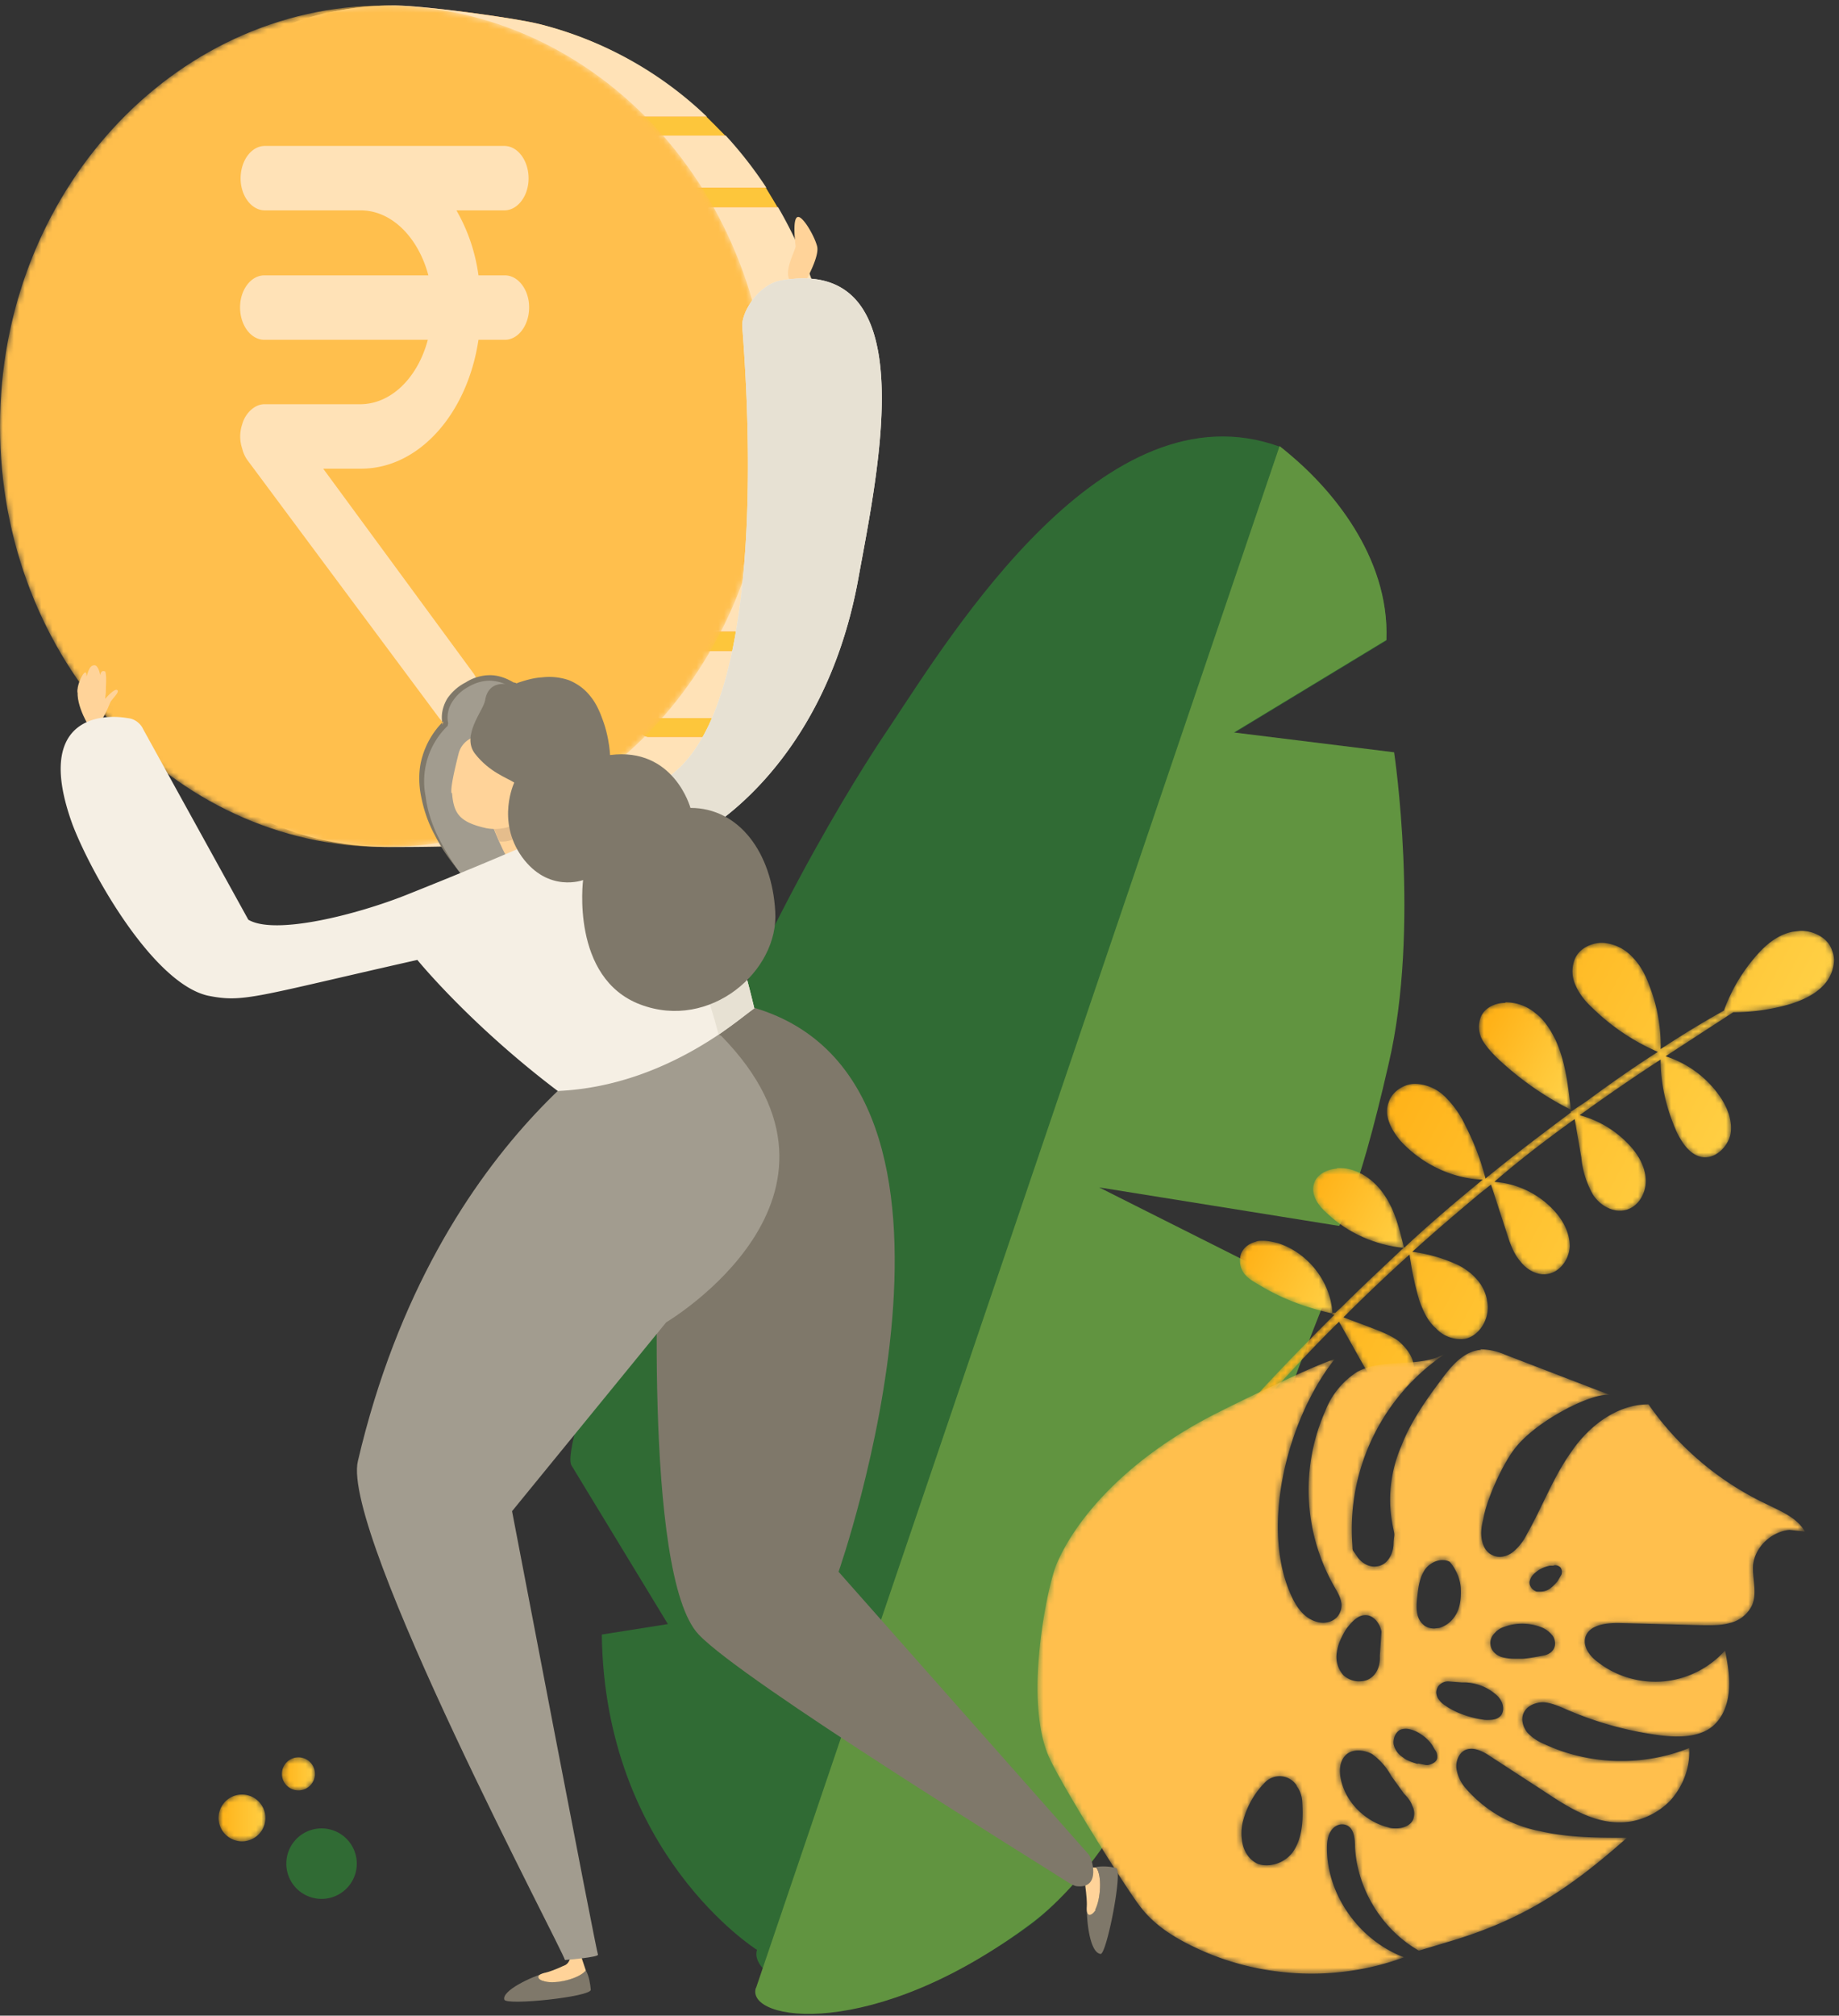 <svg xmlns="http://www.w3.org/2000/svg" xmlns:xlink="http://www.w3.org/1999/xlink" width="334" height="366" viewBox="0 0 334 366"><rect x="0" y="0" width="334" height="366" fill="#333333" stroke="none"/><defs/><defs><path id="a" d="M119.5.4c-2.9.6-5.2 2.7-7 4.9a31 31 0 00-5.4 9.4 179 179 0 00-11.5 7c.1-3.9-.6-7.8-2-11.4-.7-2-1.7-3.9-3.2-5.4A8 8 0 0085 2.4c-2 0-4.2 1-5 3a6 6 0 00.2 4.8c.7 1.6 1.8 2.9 3 4a39 39 0 0011.9 8c-4.4 2.8-8.8 5.9-13 9L79.4 33V33l-.1-.1v.3c-5.2 3.9-10.4 7.8-15.5 12a46 46 0 00-3.6-9.5 18 18 0 00-3.5-5.1A8.1 8.1 0 0051 28c-2 0-4.2 1.4-4.8 3.4-.9 2.4.5 5 2.2 7 3.8 4.1 9.2 6.8 14.9 7-4.9 4-9.6 8-14.2 12.3H49c-3.8 3.6-7.6 7.1-11.3 10.8l-1.2 1.1H36v.3h.4c-13 12.9-26 26.9-36 42.2-.3.5.3 1 .7.6 7-8.3 13.5-17 20.7-25.1 5-5.6 10-11.1 15.4-16.4l4.6 8.2c.6 1 1.3 2.2 2.2 3.1 1 1 2.2 1.5 3.5 1.4 2-.3 3.3-2.3 3.3-4.2 0-2-1.3-3.7-2.8-5-1.5-1.1-3.4-1.8-5.2-2.5L38 70.4c3.9-3.9 7.9-7.7 12-11.4.4 2.9 1 5.7 1.8 8.4.7 1.9 1.5 3.7 3 5a6.1 6.1 0 005.3 1.9c2.8-.6 4.6-4 4-6.8-.4-3-2.7-5.3-5.3-6.6a28.4 28.4 0 00-8.3-2.4c4-3.6 8.2-7.2 12.4-10.7l1.9-1.5 2.8 8.6c.6 1.9 1.2 3.8 2.5 5.3 1.2 1.6 3.2 2.7 5.1 2.3 2.2-.4 3.8-2.7 3.9-5 0-2.3-1.1-4.5-2.6-6.2a16.3 16.3 0 00-11.1-5.5C70 41.8 75 38 80 34.4l1.2 7a17 17 0 002.1 6.7c1.3 2 3.7 3.4 6 2.8 2.3-.6 3.7-3.1 3.6-5.5-.1-2.4-1.4-4.6-3-6.3a19 19 0 00-9-5.4 371.4 371.4 0 0114.7-10.1c0 4.6 1.1 9.1 3 13.3 1 2 2.4 4 4.5 4.4 2.4.4 4.7-1.8 5.2-4.2.4-2.4-.6-4.9-2-6.9a19 19 0 00-9.8-7.2l12.3-8c3.5 0 7-.5 10.4-1.5 2.2-.7 4.4-1.7 6-3.4a7 7 0 001.9-4.6 5 5 0 00-.4-1.8C126 1.5 123.4.2 121 .2l-1.5.2"/><path id="d" d="M5.4.3C3.4.3 1.5 1.3.9 3a5 5 0 00.3 4c.7 1.2 1.6 2.2 2.6 3.2 4 3.8 8.5 7 13.5 9.5-.5-4.4-1-8.8-2.8-12.7-.9-1.8-2-3.6-3.6-4.8a8.4 8.4 0 00-5.5-2"/><path id="g" d="M4.8.4C3 .5 1 1.5.6 3.3c-.5 2 .9 3.9 2.4 5.2 3.8 3.6 8.8 5.8 14 6.3-.8-3.3-1.6-6.7-3.5-9.5-1.8-2.8-4.9-5-8.1-5h-.6"/><path id="j" d="M3 .7C1.8 1 .6 1.9.3 3.2A4 4 0 001 6.5C1.8 7.5 3 8.1 4 8.7c4 2.4 8.4 4 13 5-.3-5.8-4.5-11.1-10-12.8C6.1.7 5.3.5 4.4.5c-.5 0-1 0-1.4.2"/><path id="m" d="M81 .3C78.1.5 76 2.8 74.3 5c-3 4-6 8.1-7.8 12.8a24.4 24.4 0 00-1.5 14.7c.4 1.9.2 1 .1 2.9 0 1.8-1 3.9-2.9 4.2-1.5.3-3-.6-3.8-1.9-.9-1.3-.7-.7-.8-2.2A38.4 38.4 0 0174.5 1c-4.8 2.7-11.2.7-16 3.3a14.7 14.7 0 00-5.8 7.1 35.4 35.4 0 001.7 32c.8 1.4 1.7 2.9 1 4.5-.6 1.6-2.5 2.3-4.2 1.8-2.6-.7-4-3.1-5-5.5C41 31.7 46 12.6 54.4 2c-4 1.2-18.5 8.3-22.2 10.2-16 8.3-24.9 19-28.3 27-1.7 4-6 24.7-1.4 35 2.2 5 14.4 24.6 16.9 27.6 2.4 3 5.7 5.1 9.2 6.8 11.8 5.8 26 6.6 38.4 2C59 107.6 53 99.4 53 90.8c0-1 .1-2.2.7-3.1.6-1 1.8-1.5 2.8-1.1 1.4.5 1.6 2.4 1.6 4 .4 7.6 4.9 15 11.6 18.8l5-1.5c13.7-4 22.2-9.6 32.8-19-5.3 0-10.6 0-15.8-1.2a23.7 23.7 0 01-13.6-7.9 7 7 0 01-1.6-3.6c-.1-1.4.6-2.9 1.8-3.3 1.4-.5 3 .3 4.2 1.1l10 6.5c4.2 2.8 8.8 5.7 13.8 5.6 3.4 0 6.8-1.6 9.1-4 2.3-2.6 3.6-6 3.4-9.5-8.4 3.4-18.2 3.1-26.3-.7a8.6 8.6 0 01-3.1-2.1c-.8-1-1.2-2.4-.7-3.5.6-1.4 2.2-2 3.6-2 1.5.1 2.8.7 4.2 1.3a63 63 0 0017 4.7c3.3.4 7 .4 9.5-1.6 1.9-1.6 2.8-4 3-6.5.2-2.5-.2-4.9-.7-7.3a17.1 17.1 0 01-11.1 5.6c-4.3.4-8.7-.9-12-3.5-1.4-1-2.7-2.7-2.3-4.4.6-2.3 3.6-2.7 6-2.7l15 .4c1.8 0 3.6.1 5.3-.4a6 6 0 004-3.2c1-2.3 0-5 .2-7.4.4-3.3 3.4-6 6.6-6.3l2.8.3c-1.4-2.5-4.2-3.6-6.8-4.9a54.6 54.6 0 01-21.6-18.2c-5.7 0-10.8 3.9-14 8.6-3.3 4.6-5.3 10.1-8.1 15a9.8 9.8 0 01-2.5 3.2c-1 .8-2.5 1.2-3.7.6-1.2-.5-1.8-1.7-2-3-.2-1.2 0-2.4.3-3.6.6-3.6 3.6-10.2 5.9-13 4-5 14-10 17.1-9.5l-19-7.3a11.6 11.6 0 00-4.6-1m-10.3 50c-1.4-1.2-1.3-3.3-1.1-5 .2-1.8.4-3.5 1.4-5 1-1.4 3-2.2 4.5-1.4 0 0 1.8 1.9 2 4.7.1 2-.1 4-1.3 5.5a5 5 0 01-2.6 1.8l-.9.1c-.7 0-1.5-.2-2-.7m20.6-6c-.7-.2-1.3-.9-1.3-1.6 0-.7.5-1.4 1-1.8.8-.7 1.7-1.1 2.7-1.3h.6c.4-.2 1 0 1.3.3.3.4.3.9.2 1.3l-.7 1.2c-.5.6-1 1.1-1.6 1.5a3 3 0 01-1.6.4h-.6M56 59.4a5 5 0 01-1.2-4.2c.2-1.5.9-2.9 1.7-4.2 1-1.3 2.2-2.7 3.8-2.5 1.4.2 2.4 1.7 2.6 3l-.3 4.4c.1 1.7-.5 3.4-2 4.2-.5.3-1.2.4-1.8.4-1 0-2-.4-2.8-1.1m29.2-3.2c-1.2-.2-2.4-1.1-2.5-2.4-.1-.8.2-1.5.8-2.1.5-.6 1.3-1 2-1.2 2.1-.7 4.5-.6 6.5.2.7.3 1.3.7 1.8 1.3.5.5.7 1.3.6 2-.2 1-1 1.6-2 1.8 0 0-3 .6-4 .6h-.9c-.8 0-1.3 0-2.3-.2m-3.5 11.3c-2.3-.3-4.6-1-6.6-2.2-.6-.4-1.3-.8-1.7-1.4-.5-.6-.7-1.4-.4-2.1.3-.8 1.2-1.3 2-1.3l2.5.2a9 9 0 016.2 2.2c.6.5 1 1.1 1.2 1.8.2.7.1 1.5-.3 2-.5.6-1.3.8-2.1.8a7 7 0 01-.8 0m-12.2 8c-1-.3-2-.6-2.7-1.2a3.8 3.8 0 01-1.7-2.4c-.1-1 .3-2.1 1.2-2.6 1-.4 2-.1 2.9.3 1.2.6 2.3 1.5 3 2.6l.4.7c.4.5.6 1.3.3 1.9-.3.5-1 .8-1.6.9H71l-1.5-.3M64.1 87c-4-1-7.5-4.3-8.5-8.4-.4-1.6-.4-3.5.8-4.7 1.2-1.2 3.3-1 4.8-.2a12 12 0 013.5 4l2.3 3.2c.6.6 1.2 1.3 1.5 2.2a3 3 0 01.1 2.6c-.5 1-1.8 1.5-3 1.5-.5 0-1 0-1.5-.2M40 93.4c-1.2-.7-2-2-2.3-3.3a9 9 0 010-4c.7-2.8 2.1-5.3 4.1-7.3a3.7 3.7 0 015.7.6v.1c.6.8.9 1.7 1 2.6.2 3 .2 6.7-1.7 9.4a6 6 0 01-4.7 2.4c-.7 0-1.5-.1-2.1-.5"/><path id="o" d="M.7 4.3a4.2 4.2 0 108.5 0 4.2 4.2 0 00-8.5 0"/><path id="r" d="M.2 3.3a3 3 0 106 0 3 3 0 00-6 0"/><path id="u" d="M1 .2h137V153H1z"/><path id="w" d="M69.9.2C31.3.2 0 34.4 0 76.6S31.3 153 69.9 153c38.6 0 69.9-34.2 69.9-76.4S108.5.2 69.8.2z"/><linearGradient id="b" x1="28.6%" x2="72.7%" y1="40.7%" y2="61.3%"><stop offset="0%" stop-color="#FFB218"/><stop offset="100%" stop-color="#FFCF44"/></linearGradient><linearGradient id="e" x1="13.1%" x2="99.4%" y1="18%" y2="71.2%"><stop offset="0%" stop-color="#FFB218"/><stop offset="100%" stop-color="#FFCF44"/></linearGradient><linearGradient id="h" x1="2.2%" x2="109.1%" y1="23.9%" y2="73.1%"><stop offset="0%" stop-color="#FFB218"/><stop offset="100%" stop-color="#FFCF44"/></linearGradient><linearGradient id="k" x1="3.1%" x2="107%" y1="27.4%" y2="70.3%"><stop offset="0%" stop-color="#FFB218"/><stop offset="100%" stop-color="#FFCF44"/></linearGradient><linearGradient id="p" x1="0%" x2="100%" y1="50%" y2="50%"><stop offset="0%" stop-color="#FFB218"/><stop offset="100%" stop-color="#FFCF44"/></linearGradient><linearGradient id="s" x1="0%" x2="100%" y1="50%" y2="50%"><stop offset="0%" stop-color="#FFB218"/><stop offset="100%" stop-color="#FFCF44"/></linearGradient></defs><g fill="none" fill-rule="evenodd"><path fill="#306B34" d="M137.4 354s-27.6-17.4-28.1-57.2l12-1.9-17.5-28.8c-2.1-3.4 12.6-41.6 19.6-59.3 17-43.6 35.6-71 38.3-75 11.3-17 39-62.2 70.7-50.7 0 0 20.2 14.5 19.4 35.2l-27.7 16.8 24.8 3.1s10.4 38.6-1.9 62.3c-12.2 23.6-12.5 21.3-12.5 21.3l-34.9-4.2 34.4 18s-4.4 10.4-1 15.6c3.4 5.3-13.9 33-13.9 33l-19.1 1.3 13 9.2s-4.3 40.4-25.5 56.5c-28.9 21.8-52.1 11-50 4.8"/><path fill="#619440" d="M137.3 361L232.4 81s1.3 1 3.1 2.6c5.7 5 16.9 17.1 16.3 32.6l-27.7 16.8 29.1 3.6s4.8 31.9-1 56.6c-5.8 25.4-9 29.4-9 29.4l-43.6-7 41 20.6s-4.8 12-6 15.7c-2 5.9-13 33.8-13 33.8l-21.6-2.3 19.5 10.6s-10.8 39-32 55.1c-28.9 21.8-52.3 17.9-50.2 11.8"/><g transform="translate(206 168.8)"><mask id="c" fill="#fff"><use xlink:href="#a"/></mask><path fill="url(#b)" d="M119.5.4c-2.9.6-5.2 2.7-7 4.9a31 31 0 00-5.4 9.4 179 179 0 00-11.5 7c.1-3.9-.6-7.8-2-11.4-.7-2-1.7-3.9-3.2-5.4A8 8 0 0085 2.4c-2 0-4.2 1-5 3a6 6 0 00.2 4.8c.7 1.6 1.8 2.9 3 4a39 39 0 0011.9 8c-4.4 2.8-8.8 5.9-13 9L79.4 33V33l-.1-.1v.3c-5.2 3.9-10.4 7.8-15.5 12a46 46 0 00-3.6-9.5 18 18 0 00-3.5-5.1A8.1 8.1 0 0051 28c-2 0-4.2 1.4-4.8 3.4-.9 2.4.5 5 2.2 7 3.8 4.1 9.2 6.8 14.9 7-4.9 4-9.6 8-14.2 12.3H49c-3.8 3.6-7.6 7.1-11.3 10.8l-1.2 1.1H36v.3h.4c-13 12.9-26 26.9-36 42.2-.3.5.3 1 .7.6 7-8.3 13.5-17 20.7-25.1 5-5.6 10-11.1 15.4-16.4l4.6 8.2c.6 1 1.3 2.2 2.2 3.1 1 1 2.2 1.5 3.5 1.4 2-.3 3.3-2.3 3.3-4.2 0-2-1.3-3.7-2.8-5-1.5-1.1-3.4-1.8-5.2-2.5L38 70.4c3.9-3.9 7.9-7.7 12-11.4.4 2.9 1 5.7 1.8 8.4.7 1.9 1.5 3.7 3 5a6.1 6.1 0 005.3 1.9c2.8-.6 4.6-4 4-6.8-.4-3-2.7-5.3-5.3-6.6a28.4 28.4 0 00-8.3-2.4c4-3.6 8.2-7.2 12.4-10.7l1.9-1.5 2.8 8.6c.6 1.9 1.2 3.8 2.5 5.3 1.2 1.6 3.2 2.7 5.1 2.3 2.2-.4 3.8-2.7 3.9-5 0-2.3-1.1-4.5-2.6-6.2a16.3 16.3 0 00-11.1-5.5C70 41.8 75 38 80 34.4l1.2 7a17 17 0 002.1 6.7c1.3 2 3.7 3.4 6 2.8 2.3-.6 3.7-3.1 3.6-5.5-.1-2.4-1.4-4.6-3-6.3a19 19 0 00-9-5.4 371.4 371.4 0 0114.7-10.1c0 4.6 1.1 9.1 3 13.3 1 2 2.4 4 4.5 4.4 2.4.4 4.7-1.8 5.2-4.2.4-2.4-.6-4.9-2-6.9a19 19 0 00-9.8-7.2l12.3-8c3.5 0 7-.5 10.4-1.5 2.2-.7 4.4-1.7 6-3.4a7 7 0 001.9-4.6 5 5 0 00-.4-1.8C126 1.5 123.4.2 121 .2l-1.5.2" mask="url(#c)"/></g><g transform="translate(268 181.8)"><mask id="f" fill="#fff"><use xlink:href="#d"/></mask><path fill="url(#e)" d="M5.4.3C3.4.3 1.5 1.3.9 3a5 5 0 00.3 4c.7 1.2 1.6 2.2 2.6 3.2 4 3.8 8.5 7 13.5 9.5-.5-4.4-1-8.8-2.8-12.7-.9-1.8-2-3.6-3.6-4.8a8.4 8.4 0 00-5.5-2" mask="url(#f)"/></g><g transform="translate(238 211.8)"><mask id="i" fill="#fff"><use xlink:href="#g"/></mask><path fill="url(#h)" d="M4.8.4C3 .5 1 1.5.6 3.3c-.5 2 .9 3.9 2.4 5.2 3.8 3.6 8.8 5.8 14 6.3-.8-3.3-1.6-6.7-3.5-9.5-1.8-2.8-4.9-5-8.1-5h-.6" mask="url(#i)"/></g><g transform="translate(225 224.8)"><mask id="l" fill="#fff"><use xlink:href="#j"/></mask><path fill="url(#k)" d="M3 .7C1.8 1 .6 1.9.3 3.2A4 4 0 001 6.5C1.8 7.5 3 8.1 4 8.7c4 2.4 8.4 4 13 5-.3-5.8-4.5-11.1-10-12.8C6.1.7 5.3.5 4.4.5c-.5 0-1 0-1.4.2" mask="url(#l)"/></g><g transform="translate(188 244.8)"><mask id="n" fill="#fff"><use xlink:href="#m"/></mask><path fill="#FFBF4D" d="M81 .3C78.1.5 76 2.8 74.3 5c-3 4-6 8.1-7.8 12.8a24.4 24.4 0 00-1.5 14.7c.4 1.9.2 1 .1 2.9 0 1.8-1 3.9-2.9 4.2-1.5.3-3-.6-3.8-1.9-.9-1.3-.7-.7-.8-2.2A38.4 38.4 0 0174.5 1c-4.8 2.7-11.2.7-16 3.3a14.7 14.7 0 00-5.8 7.1 35.4 35.4 0 001.7 32c.8 1.4 1.7 2.9 1 4.5-.6 1.6-2.5 2.3-4.2 1.8-2.6-.7-4-3.1-5-5.5C41 31.7 46 12.6 54.4 2c-4 1.2-18.5 8.3-22.2 10.2-16 8.3-24.9 19-28.3 27-1.7 4-6 24.7-1.4 35 2.2 5 14.4 24.6 16.9 27.6 2.4 3 5.7 5.1 9.2 6.8 11.8 5.8 26 6.6 38.4 2C59 107.6 53 99.4 53 90.8c0-1 .1-2.2.7-3.1.6-1 1.8-1.5 2.8-1.1 1.4.5 1.6 2.4 1.6 4 .4 7.6 4.9 15 11.6 18.8l5-1.5c13.7-4 22.2-9.6 32.8-19-5.3 0-10.6 0-15.8-1.2a23.7 23.7 0 01-13.6-7.9 7 7 0 01-1.6-3.6c-.1-1.4.6-2.9 1.8-3.3 1.4-.5 3 .3 4.2 1.1l10 6.5c4.2 2.8 8.8 5.7 13.8 5.6 3.4 0 6.8-1.6 9.1-4 2.3-2.6 3.6-6 3.4-9.5-8.4 3.4-18.2 3.1-26.3-.7a8.6 8.6 0 01-3.1-2.1c-.8-1-1.2-2.4-.7-3.5.6-1.4 2.2-2 3.6-2 1.5.1 2.8.7 4.2 1.3a63 63 0 0017 4.7c3.3.4 7 .4 9.5-1.6 1.9-1.6 2.8-4 3-6.5.2-2.5-.2-4.9-.7-7.3a17.1 17.1 0 01-11.1 5.6c-4.3.4-8.7-.9-12-3.5-1.4-1-2.7-2.7-2.3-4.4.6-2.3 3.6-2.7 6-2.7l15 .4c1.8 0 3.6.1 5.3-.4a6 6 0 004-3.2c1-2.3 0-5 .2-7.4.4-3.3 3.4-6 6.6-6.3l2.8.3c-1.4-2.5-4.2-3.6-6.8-4.9a54.6 54.6 0 01-21.6-18.2c-5.7 0-10.8 3.9-14 8.6-3.3 4.6-5.3 10.1-8.1 15a9.8 9.8 0 01-2.5 3.2c-1 .8-2.5 1.2-3.7.6-1.2-.5-1.8-1.7-2-3-.2-1.2 0-2.4.3-3.6.6-3.6 3.6-10.2 5.9-13 4-5 14-10 17.1-9.5l-19-7.3a11.6 11.6 0 00-4.6-1m-10.3 50c-1.4-1.2-1.3-3.3-1.1-5 .2-1.8.4-3.5 1.4-5 1-1.4 3-2.2 4.5-1.4 0 0 1.8 1.9 2 4.7.1 2-.1 4-1.3 5.5a5 5 0 01-2.6 1.8l-.9.1c-.7 0-1.5-.2-2-.7m20.6-6c-.7-.2-1.3-.9-1.3-1.6 0-.7.5-1.4 1-1.8.8-.7 1.7-1.1 2.7-1.3h.6c.4-.2 1 0 1.3.3.3.4.3.9.2 1.3l-.7 1.2c-.5.6-1 1.1-1.6 1.5a3 3 0 01-1.6.4h-.6M56 59.4a5 5 0 01-1.2-4.2c.2-1.5.9-2.9 1.7-4.2 1-1.3 2.2-2.7 3.8-2.5 1.4.2 2.4 1.7 2.6 3l-.3 4.4c.1 1.7-.5 3.4-2 4.2-.5.3-1.2.4-1.8.4-1 0-2-.4-2.8-1.1m29.2-3.2c-1.2-.2-2.4-1.1-2.5-2.4-.1-.8.2-1.5.8-2.1.5-.6 1.3-1 2-1.2 2.1-.7 4.5-.6 6.5.2.7.3 1.3.7 1.8 1.3.5.5.7 1.3.6 2-.2 1-1 1.6-2 1.8 0 0-3 .6-4 .6h-.9c-.8 0-1.3 0-2.3-.2m-3.5 11.3c-2.3-.3-4.6-1-6.6-2.2-.6-.4-1.3-.8-1.7-1.4-.5-.6-.7-1.4-.4-2.1.3-.8 1.2-1.3 2-1.3l2.5.2a9 9 0 016.2 2.2c.6.5 1 1.1 1.2 1.8.2.7.1 1.5-.3 2-.5.6-1.3.8-2.1.8a7 7 0 01-.8 0m-12.2 8c-1-.3-2-.6-2.7-1.2a3.8 3.8 0 01-1.7-2.4c-.1-1 .3-2.1 1.2-2.6 1-.4 2-.1 2.9.3 1.2.6 2.3 1.5 3 2.6l.4.7c.4.5.6 1.3.3 1.9-.3.5-1 .8-1.6.9H71l-1.5-.3M64.1 87c-4-1-7.5-4.3-8.5-8.4-.4-1.6-.4-3.5.8-4.7 1.2-1.2 3.3-1 4.8-.2a12 12 0 013.5 4l2.3 3.2c.6.6 1.2 1.3 1.5 2.2a3 3 0 01.1 2.6c-.5 1-1.8 1.5-3 1.5-.5 0-1 0-1.5-.2M40 93.4c-1.2-.7-2-2-2.3-3.3a9 9 0 010-4c.7-2.8 2.1-5.3 4.1-7.3a3.7 3.7 0 015.7.6v.1c.6.8.9 1.7 1 2.6.2 3 .2 6.7-1.7 9.4a6 6 0 01-4.7 2.4c-.7 0-1.5-.1-2.1-.5" mask="url(#n)"/></g><path fill="#306B34" d="M64.8 338.4a6.4 6.4 0 11-12.8 0 6.4 6.4 0 0112.8 0"/><g transform="translate(39 325.8)"><mask id="q" fill="#fff"><use xlink:href="#o"/></mask><path fill="url(#p)" d="M.7 4.3a4.2 4.2 0 108.5 0 4.2 4.2 0 00-8.5 0" mask="url(#q)"/></g><g transform="translate(51 318.8)"><mask id="t" fill="#fff"><use xlink:href="#r"/></mask><path fill="url(#s)" d="M.2 3.3a3 3 0 106 0 3 3 0 00-6 0" mask="url(#t)"/></g><g transform="translate(14 .8)"><mask id="v" fill="#fff"><use xlink:href="#u"/></mask><path fill="#FF9A2E" d="M138 77.5c0 37.4-24.6 67.3-53.9 74-6.3 1.4-22.5 1.4-27.2 1.4-37.8 0-56-32.7-56-75.4S20 .2 57.7.2C62.8.2 79.3 2.4 84 3.6c30.7 7.7 53.8 37 53.8 74" mask="url(#v)"/><path fill="#FFE2B7" d="M103.8 133c-.9 0-1.6-.8-1.6-1.7s.7-1.7 1.6-1.7h15.3c3.2-3.7 6-7.8 8.5-12.2h-16c-.9 0-1.6-.8-1.6-1.8s.7-1.7 1.6-1.7h17.9c1.9-3.9 3.5-8 4.8-12.2H117c-.9 0-1.6-.8-1.6-1.7 0-1 .7-1.7 1.6-1.7h18.3a82.2 82.2 0 002.5-16.4h-19.2c-.8 0-1.5-.7-1.5-1.7s.7-1.7 1.5-1.7H138v-1c0-6.8-.8-13.3-2.2-19.5h-17.9c-.8 0-1.5-.7-1.5-1.7s.7-1.7 1.5-1.7h17a78 78 0 00-7.6-17.8h-17c-1 0-1.6-.8-1.6-1.8s.7-1.7 1.5-1.7h15a73.7 73.7 0 00-7.4-9.5h-15.8c-.8 0-1.5-.8-1.5-1.7 0-1 .7-1.7 1.5-1.7h12.4A67.9 67.9 0 0084.1 3.6C79.3 2.4 62.8.2 57.7.2 19.8.2.9 34.8.9 77.5 1 120.2 19.1 153 57 153c4.7 0 20.9 0 27.2-1.5A65 65 0 00116 133h-12.2z"/><path fill="#EF7F18" d="M116.3 56.3c0 1 .7 1.7 1.5 1.7h17.9l-1-3.4h-16.9c-.8 0-1.5.8-1.5 1.7"/><path fill="#FDC63B" d="M108.6 35c0 1 .7 1.8 1.5 1.8h17.1l-2.1-3.5h-15c-.8 0-1.5.8-1.5 1.7m-8.2-12.9c0 1 .7 1.7 1.5 1.7h15.8l-3.4-3.4H102c-.8 0-1.5.7-1.5 1.7"/><path fill="#EF7F18" d="M117 80.2c0 1 .8 1.7 1.6 1.7h19.2l.1-3.4h-19.3c-.8 0-1.5.8-1.5 1.7m-1.7 19.8c0 1 .7 1.7 1.6 1.7h17.3l1-3.4H117c-.9 0-1.6.7-1.6 1.7"/><path fill="#FDC63B" d="M110 115.6c0 1 .7 1.8 1.6 1.8h16l1.9-3.5h-18c-.8 0-1.5.8-1.5 1.7m-7.8 15.7c0 1 .7 1.7 1.6 1.7H116l3-3.4h-15.2c-.9 0-1.6.8-1.6 1.7"/></g><g transform="translate(0 .8)"><mask id="x" fill="#fff"><use xlink:href="#w"/></mask><path fill="#FFBF4D" d="M69.9.2C31.3.2 0 34.4 0 76.6S31.3 153 69.9 153c38.6 0 69.9-34.2 69.9-76.4S108.5.2 69.8.2z" mask="url(#x)"/></g><g><path fill="#FFE2B7" d="M91.6 38.2c2.4 0 4.4-2.6 4.4-5.8 0-3.3-2-5.9-4.4-5.9H48.1c-2.4 0-4.4 2.6-4.4 5.9 0 3.2 2 5.8 4.4 5.8h17.4c5.7 0 10.5 5 12.3 11.8H48c-2.4 0-4.4 2.6-4.4 5.8 0 3.3 2 5.9 4.4 5.9h29.7c-1.8 6.8-6.6 11.7-12.3 11.7H48c-.6 0-1.2.2-1.7.5-1 .6-1.9 1.7-2.3 3.1-.5 1.5-.5 3 0 4.5a6 6 0 00.9 2l34.8 46.8c.9 1.2 2 1.7 3.1 1.7s2.2-.5 3-1.7c1.8-2.3 1.8-6 0-8.3L58.7 85.1h6.9c10.5 0 19.3-10 21.3-23.4h4.8c2.4 0 4.4-2.6 4.4-5.9 0-3.2-2-5.8-4.4-5.8h-4.8c-.6-4.4-2-8.3-4-11.8h8.8z"/><path fill="#A29C8F" d="M88.9 163.9c-2.9-1.5-20.3-20.4-8-32.5 0 0-1.3-4.6 4.7-7.5 6-3 11 3.2 11.5 4.2.4 1-6 35.8-7.1 35.8h-1.1z"/><path fill="#FFD399" d="M14.6 123.9c1.2-1.9 4.2-2 4.6-.1v2l-.1 1.1s1.7-2 2.2-1.6c.5.4-1 1.6-1.3 2.3-.3.7-2.1 5.7-4 4 0 0-3.1-5-1.4-7.7"/><path fill="#FFD399" d="M19.2 122s-.8-.6-1 .6c0 0-.3-1.9-1.1-1.8-1 0-1.2 1.8-1.4 2 0 0 .1-1-.4-.6s-1.4 2.5-1.2 3.5c.2 1 5 .7 5 .7s.4-3.6 0-4.5"/><path fill="#7F786A" d="M91.6 363.1c-.5-1.6 4.7-4.1 7.8-5-.8.6-1.8 1.4-.4 1.7 2 .4 6.2-.5 7.4-2 .6 1 .8 2.5.9 3.5 0 1.3-15.4 2.9-15.7 1.8"/><path fill="#FFD399" d="M99 359.8c-1.4-.3-1.9-1.2.1-1.6 1.8-.5 3.3-1.3 3.6-1.4.9-.5 1-1.9 1-1.9l1.7-.1 1 3c-1.2 1.5-5.4 2.5-7.4 2"/><path fill="#7F786A" d="M200 354.8c-2 0-2.7-5.7-2.6-9 .3 1 .8 2.2 1.5 1 1-1.9 1.3-6.2.2-7.8a9 9 0 013.6.2c1.3.3-1.7 15.6-2.8 15.6"/><path fill="#FFD399" d="M199 346.8c-.8 1.2-1.8 1.4-1.6-.7 0-1.9-.3-3.5-.3-3.8-.2-1-1.5-1.6-1.5-1.6l.3-1.6h3.2c1.1 1.5.8 5.8-.2 7.7"/><path fill="#7F786A" d="M118.8 185c11.9-4.3 18.2-2 18.2-2 46.4 13.8 15.3 102.4 15.3 102.4l45.4 51.3c.6.5 2.4 6.3-2.1 5.8-.4 0-1.3-.5-1.6-.7-5.4-3.5-59.2-36.6-67.1-45-10.3-10.8-7.2-74.3-7.2-74.3l-.9-37.6z"/><path fill="#FFD399" d="M88.1 146.5s3.3 8.8 4.3 9.5c1 .6 3.5.8 3.5-1.8s-5-9.3-5-9.3l-2.8 1.6z"/><path fill="#E5BD8C" d="M90.7 152.8c1.5.1 3.2-.3 4.1-1.8-.7-1.5-1.8-3.1-2.6-4.3l-3.3 1.8 1.8 4.3"/><path fill="#FFD399" d="M82 144c-.2-1 .6-4.4 1.3-7.2.6-2.3 3-3.7 5.3-3 3.6 1 7.4 2.3 8.4 3.3 1.4 1.5.9 4 .6 5.7-.4 1.9-1.6 5-3 6.3a8.5 8.5 0 01-6.2 1.3c-5-1.1-6-2.7-6.3-6.4m62.7-92.3c.6 0 1.3-.2 1.6-.8.8-1.5 2.4-4.7 2-6.2-.5-1.9-2.6-5.5-3.5-5.3-1 .2-.5 4.4-.4 5.3 0 .9-3.3 6.3.3 7"/><path fill="#A29C8F" d="M65 265.3c14.3-61.1 53.8-80.4 53.8-80.4 5.4-.2 12.2 3.2 12.2 3.2 28.6 29.2-10 52-10 52l-28 34.3s15.3 80 15.6 80.5c.3.5-6 1-6 1-.2-1.5-40.7-77.5-37.6-90.6"/><path fill="#F5EFE4" d="M142 50.9c-3.9.6-7 5.1-7.2 8-.1 1.2 7.3 73.8-16 83.6-13.2 5.5-8.2 5.3-45 20C65 166 50 169.9 45.1 167L26 132.4c-.5-1.1-1.6-1.9-2.8-2-5-.9-17.1 0-10 19.4 3.5 9.1 14.7 28.8 24.6 31 6.5 1.3 8.3.2 38-6.5 0 0 9.5 11.7 25.5 23.8 20.3-.9 34.3-14.3 35.7-15a189 189 0 00-10.4-31.4s22.9-11.4 29.3-46.7c3.7-20.3 12-58.5-13.9-54.1"/><path fill="#E7E1D3" d="M142 50.9c-3.9.6-7 5.1-7.2 8-.1 1.2 7.3 73.8-16 83.6-5.8 2.4-8 3.7-11.8 5.6-2.7 1.4 8.5 8.7 15.3 19.4 5.5 8.7 8.2 20.4 8.2 20.4l6.5-4.8a189 189 0 00-10.4-31.4s22.9-11.4 29.3-46.7c3.7-20.3 12-58.5-13.9-54.1"/><path fill="#7F786A" d="M88.1 127.2c-.3 1.8-4.4 6.4-1.8 9.7 2.6 3.3 5.7 4.3 7.1 5.2 0 0-3.3 6.9 1.4 13.5 4.8 6.6 11.1 4.2 11.1 4.2s-2.3 17.8 10.4 22.6c12.7 4.8 25.2-6.1 24.5-16.9-.6-10.7-6.6-18.8-15.4-18.8 0 0-3-11.1-14.6-9.6 0 0-.7-19-17-12.5 0 0-5-2-5.7 2.6"/><path fill="#7F786A" d="M109.4 130.6c-.6-1.5-1.4-2.9-2.5-4-1-1.2-2.4-2-3.8-2.5-1.5-.5-3-.6-4.6-.4-1.5.2-3 .7-4.5 1.3h-.3l-.6-.2h-.2a8 8 0 00-3.9-1.2c-1.4 0-2.7.4-3.9 1.1a8 8 0 00-3 2.8c-.7 1.1-1 2.6-.7 3.8l-.1.5a14 14 0 00-4 12.8c.3 2.4 1 4.6 2 6.8a43 43 0 003.7 6.3c-1.6-1.9-3-4-4-6-1.2-2.2-2-4.5-2.5-7-.5-2.4-.5-5 .2-7.3a15 15 0 013.8-6.4l-.1.6c-.4-1.7 0-3.3.8-4.7a9 9 0 013.4-3 8.2 8.2 0 014.4-1.3c1.6 0 3.1.6 4.4 1.4l-.1-.1.7.2h-.3c1.5-.5 3-1 4.7-1.1a11 11 0 014.9.5c1.5.6 2.9 1.6 3.9 2.9 1 1.2 1.7 2.7 2.2 4.2"/></g></g></svg>